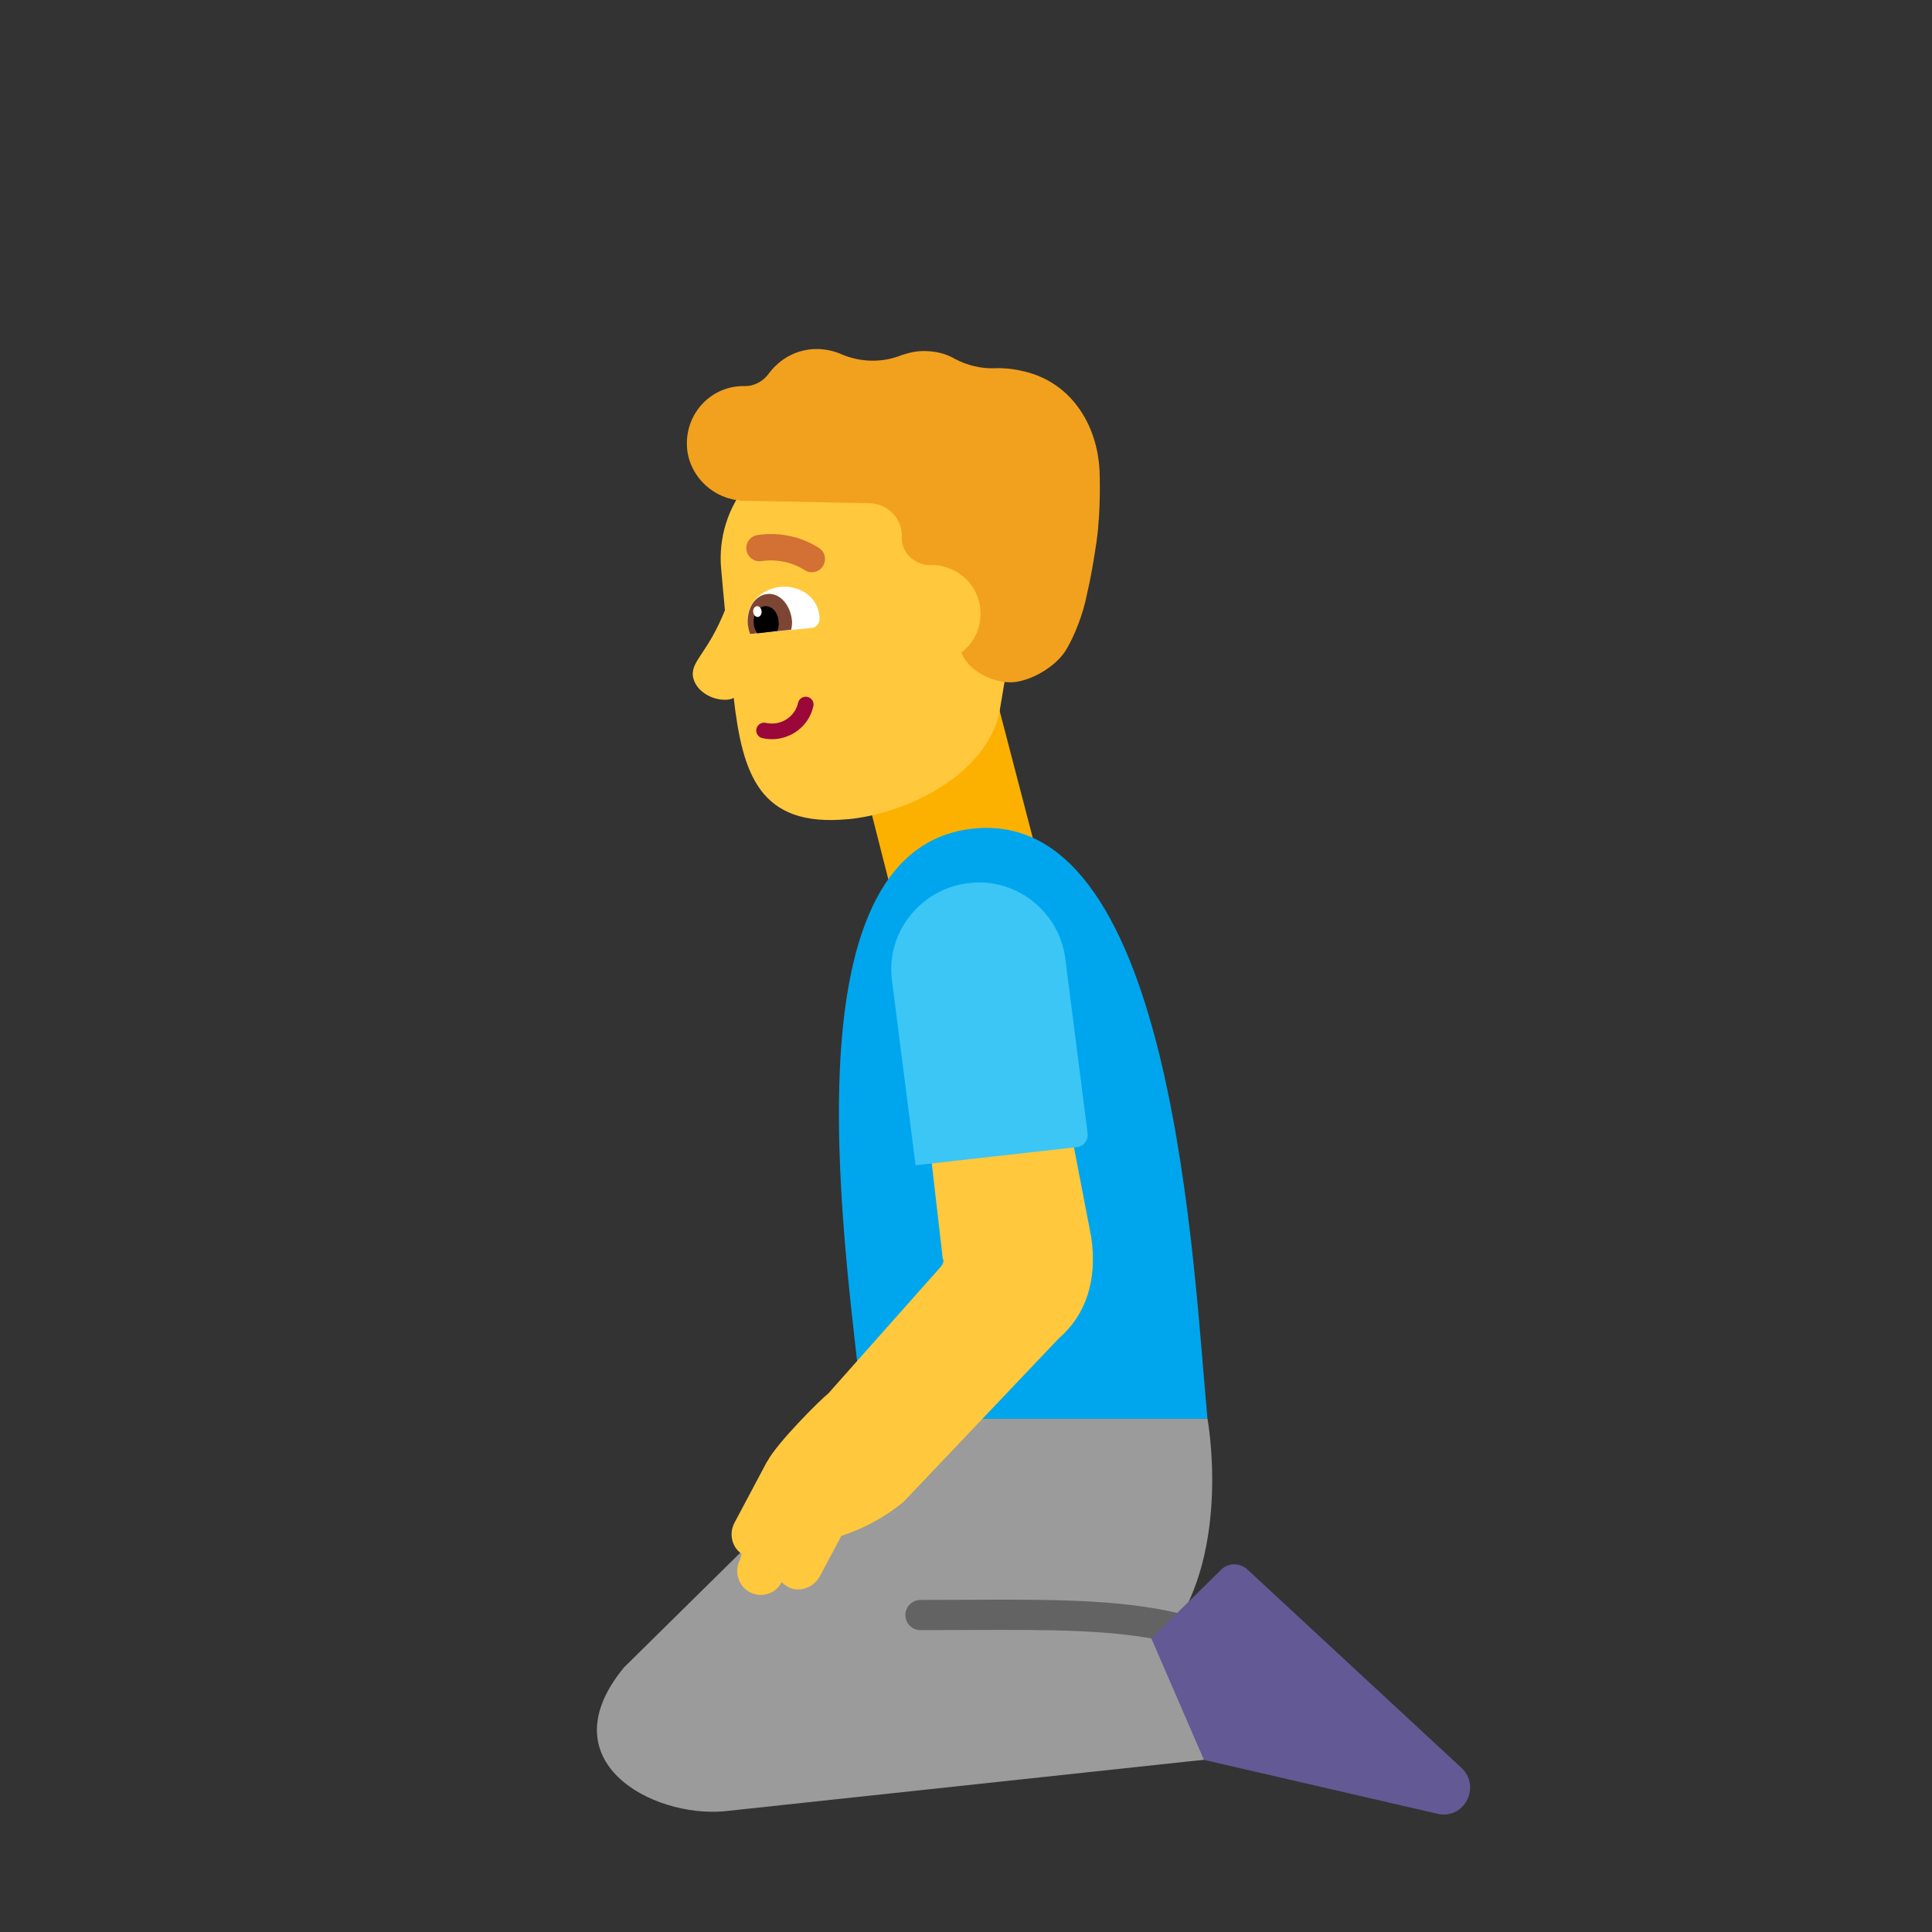 <svg enable-background="new 0 0 128 128" viewBox="0 0 128 128" xmlns="http://www.w3.org/2000/svg"><rect x="0" y="0" width="128" height="128" fill="#333333" stroke="none"/><g transform="scale(4)"><path d="m16.525 11.65.61 2.34-2.4.66-.61-2.4z" fill="#fcb100"/><path d="m16.165 13.72c-3.294.28-2.104 7.293-1.864 9.78h5.699c-.236-2.474-.541-10.061-3.835-9.78z" fill="#00a6ed"/><path d="m10.324 27.629 4.187-4.129h5.489s.401 2.165-.617 3.553h.241l1.689 1.947-9.314 1c-1.198.109-2.934-.823-1.673-2.371z" fill="#9b9b9b"/><path d="m15.994 26.498c1.399-.007 2.53-.012 3.527.222.135.032.218.166.186.3-.032.134-.166.218-.3.186-.934-.219-1.996-.214-3.401-.208-.243.001-.495.002-.76.002-.138 0-.25-.112-.25-.25 0-.138.112-.25.25-.25.258 0 .507-.001.748-.002z" fill="#636363"/><path d="m18.073 20.484-.953-4.954c-.035-.05-.068-.096-.098-.14-.278-.398-.375-.538-.827-.215-.153.109-.291.126-.416.141-.285.034-.502.06-.666 1.161l.501 4.367c.036.049-.013.122-.058.167l-1.833 2.065c-.149.121-.854.823-1.015 1.131l-.002-.002-.543 1.021c-.094.181-.038.403.121.511l-.025.092c-.105.189-.036.434.153.539s.434.036.535-.162c.045.044.095.075.153.101.189.061.389-.031.481-.202l.355-.666.151-.055c.321-.12.614-.293.876-.506l2.579-2.715c.443-.385.639-.959.531-1.681z" fill="#ffc83d"/><path d="m20.215 26.01-1.145 1.127.871 2.012 3.904.901c.43.06.68-.47.36-.77l-3.55-3.29c-.13-.11-.32-.11-.44.02z" fill="#635994"/><path d="m17.835 19c.11-.01.19-.11.18-.22l-.37-2.9c-.1-.79-.83-1.36-1.62-1.25-.79.1-1.36.83-1.25 1.62l.39 3.05c.54-.06 1.86-.21 2.67-.3z" fill="#3bc6f6"/><path d="m14.045 13.569c.87-.08 2.21-.65 2.5-1.72l.24-1.43.28-1.49c-.11-1.06-1.06-1.84-2.12-1.74l-1.26.12c-1.06.11-1.84 1.06-1.74 2.12l.062.679c-.14.349-.277.557-.378.708-.101.152-.164.248-.154.373.03.25.32.42.57.4.049-.004.083-.015.107-.031.146 1.254.42 2.151 1.893 2.01z" fill="#ffc83d"/><path d="m12.535 10.49c-.07 0-.14-.06-.15-.15v-.01c-.04-.35.25-.58.54-.61s.62.14.65.5v.01c.01.08-.05.16-.12.17z" fill="#fff"/><path d="m12.425 10.5c-.02-.05-.03-.1-.04-.16-.02-.26.12-.48.32-.5.2-.03.38.17.41.42.01.06 0 .11-.01.17z" fill="#7d4533"/><path d="m12.545 10.49c-.03-.04-.06-.1-.06-.16-.02-.15.07-.28.18-.29.12-.01.22.1.23.25.01.06 0 .12-.02.16z"/><path d="m12.553 10.219c.038-.004.066-.047.061-.096-.005-.05-.04-.087-.078-.083-.038.004-.066.047-.061.096s.04.086.078.083z" fill="#fff"/><path d="m13.374 11.543c.07.016.114.085.098.155-.086.382-.467.613-.845.528-.07-.016-.114-.085-.098-.155.016-.07.085-.114.155-.098.242.055.481-.094.535-.332.016-.07.085-.114.155-.098z" fill="#990839"/><path d="m13.457 9.478c-.049.002-.097-.012-.137-.041-.212-.129-.462-.18-.707-.144-.057.009-.115-.005-.162-.039s-.078-.085-.087-.142c-.009-.057.005-.115.038-.162.034-.047.085-.078.142-.087.359-.056.727.022 1.032.22.046.034.077.085.086.142s-.005.115-.038.162c-.019.026-.044.048-.073.064-.029.016-.061.024-.094.026z" fill="#d37034"/><path d="m16.903 6.139c.822.16 1.274.884 1.309 1.661 0 0 .029.627-.051 1.177-.044.304-.099.621-.158.868-.056.293-.201.695-.363.947-.152.228-.491.453-.814.503-.285.043-.765-.133-.902-.487.189-.144.312-.366.316-.626.013-.386-.255-.715-.625-.802-.017-.005-.034-.008-.052-.011-.038-.006-.077-.01-.117-.012l-0.0.005-.058-.003c-.256-.011-.452-.212-.451-.445.02-.315-.224-.571-.538-.58l-2.142-.041c-.012-.011-.035-.01-.047-.009-.456-.06-.823-.451-.833-.915-.013-.546.42-.985.956-.974.163.004.31-.084.398-.204.186-.253.481-.418.819-.41.14.005.269.034.388.087.32.136.681.143 1.001.012.126-.041.253-.07.393-.065.175.004.339.043.483.129.203.107.438.166.67.155.139-.006.28.01.421.039z" fill="#f1a11e"/></g></svg>